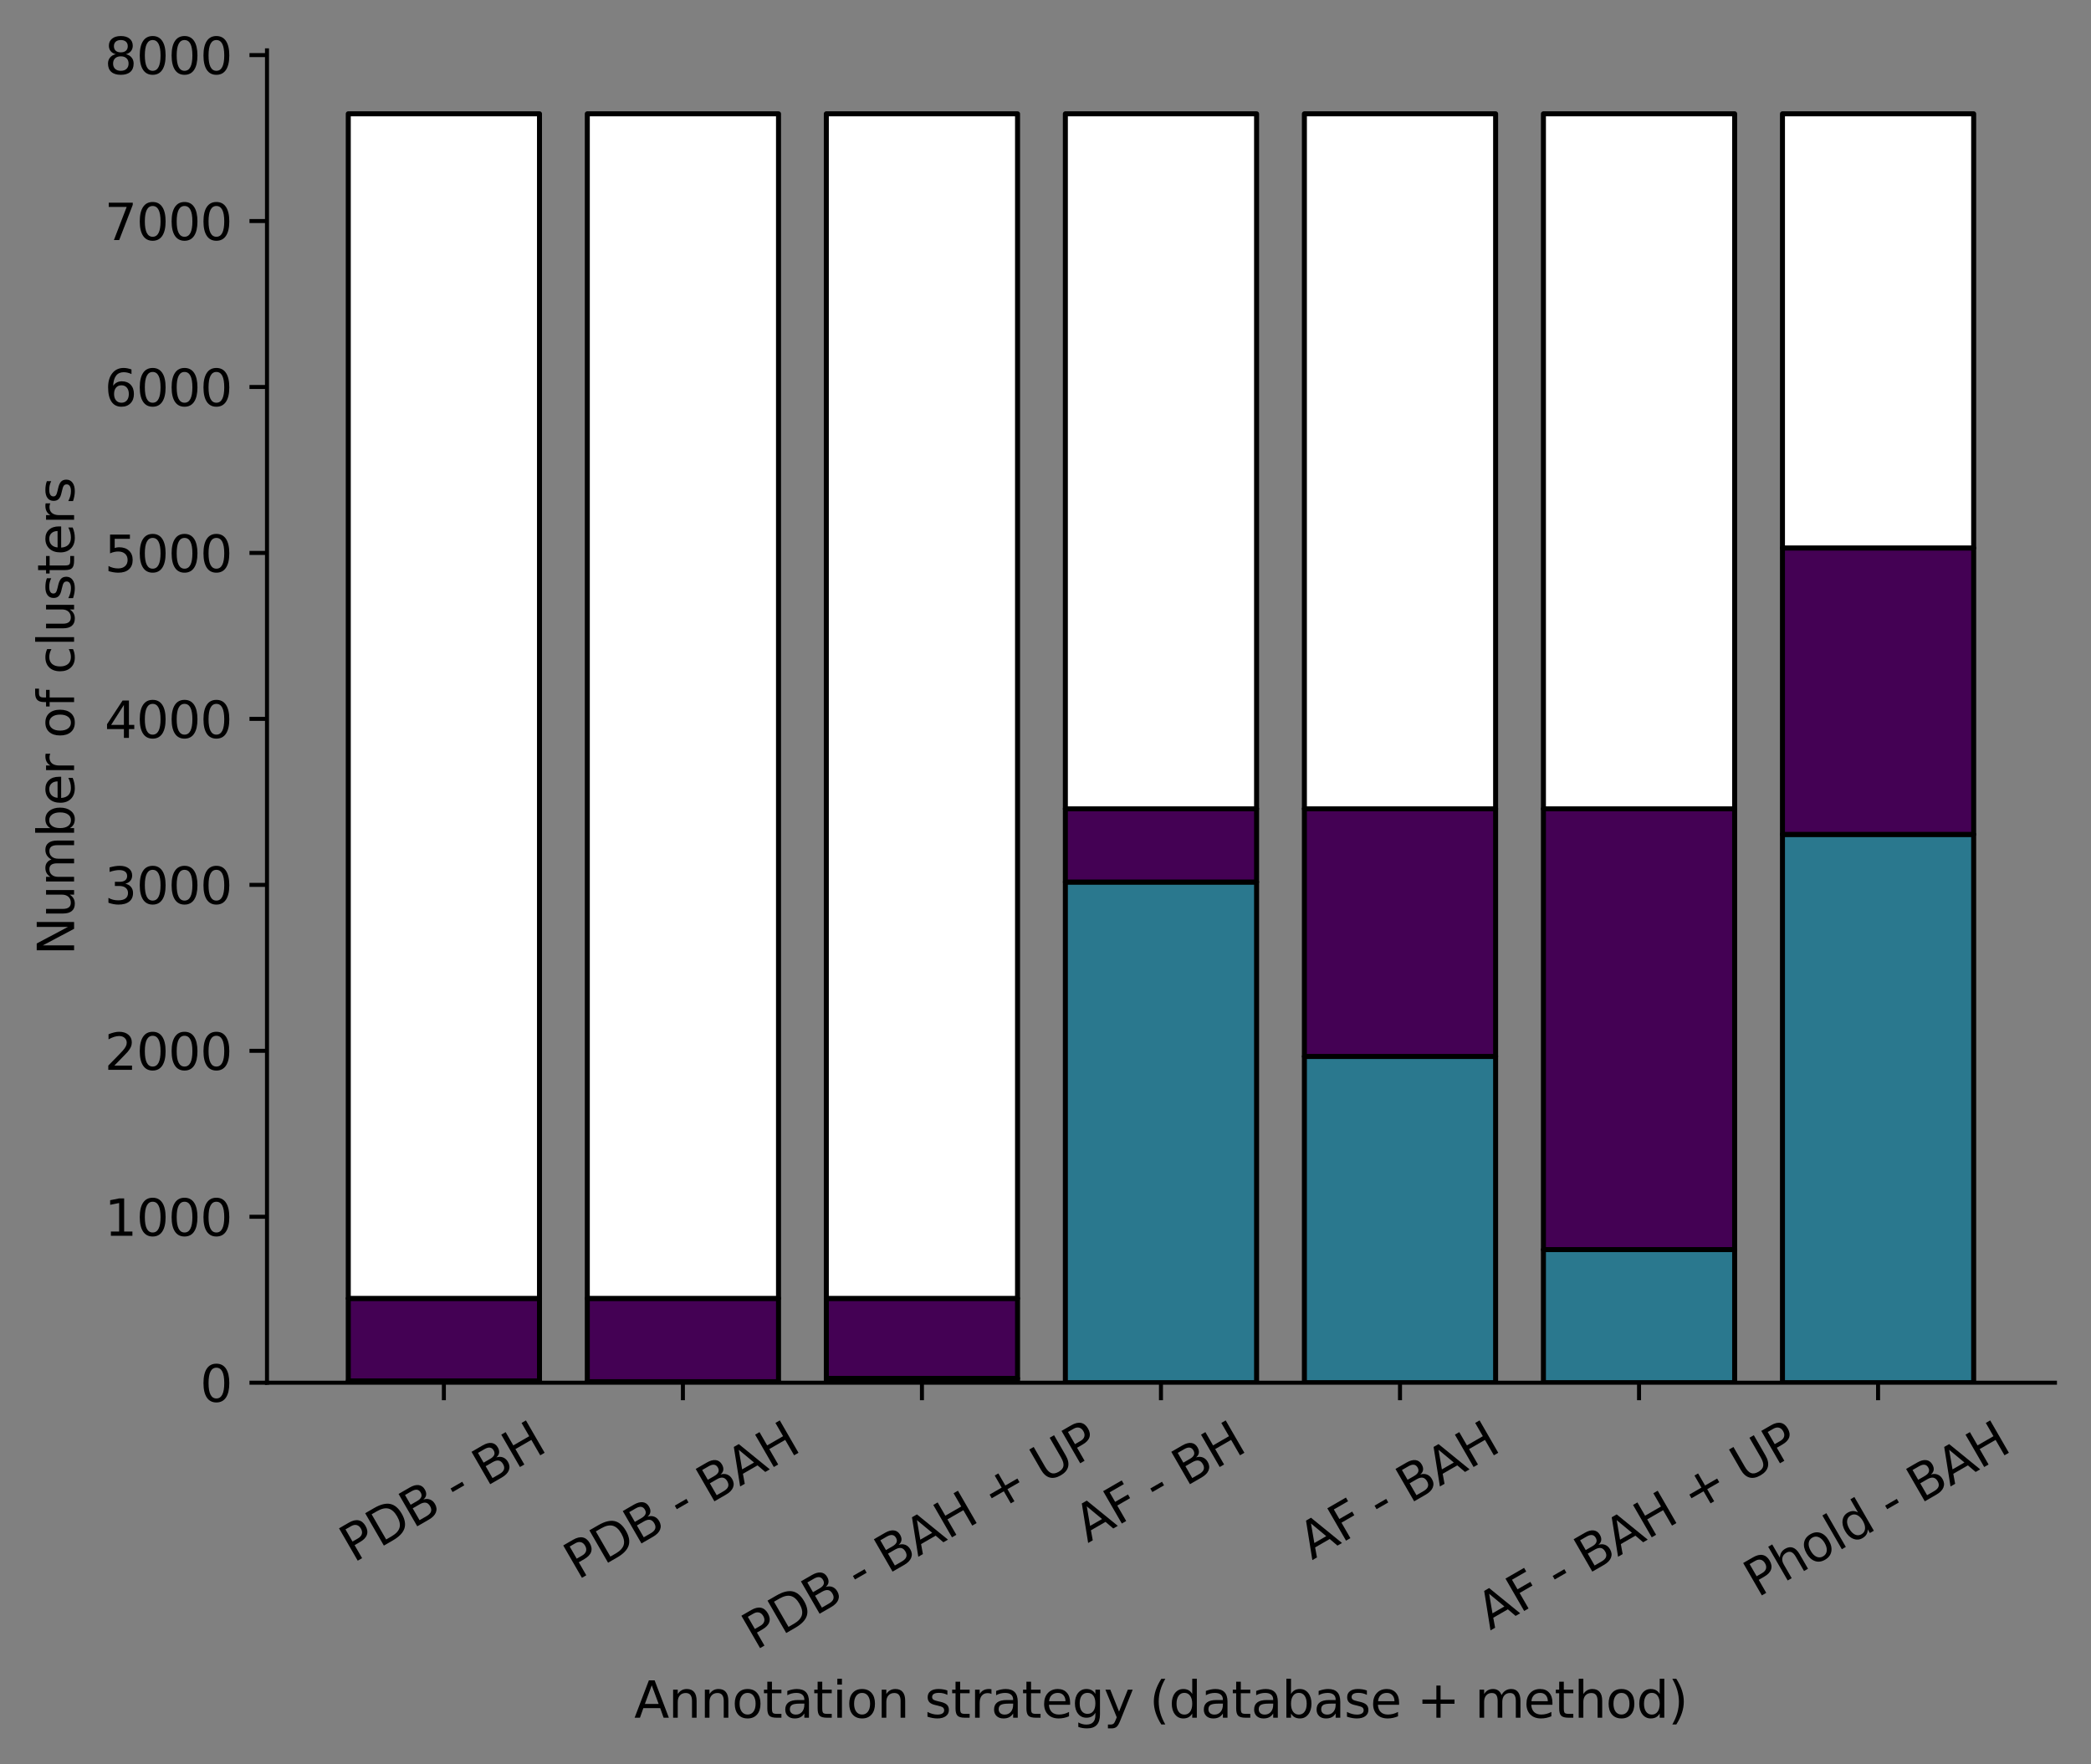 <?xml version="1.0" encoding="utf-8" standalone="no"?>
<!DOCTYPE svg PUBLIC "-//W3C//DTD SVG 1.1//EN"
  "http://www.w3.org/Graphics/SVG/1.1/DTD/svg11.dtd">
<svg xmlns:xlink="http://www.w3.org/1999/xlink" width="417.648pt" height="352.363pt" viewBox="0 0 417.648 352.363" xmlns="http://www.w3.org/2000/svg" version="1.1">
 <rect x="0" y="0" width="417.648" height="352.363" fill="#808080" stroke="none"/>
 <defs>
  <style type="text/css">*{stroke-linejoin: round; stroke-linecap: butt}</style>
 </defs>
 <g id="figure_1">
  <g id="patch_1">
   <path d="M 0 352.363 
L 417.648 352.363 
L 417.648 0 
L 0 0 
L 0 352.363 
z
" style="fill: none"/>
  </g>
  <g id="axes_1">
   <g id="patch_2">
    <path d="M 53.328 276.173 
L 410.448 276.173 
L 410.448 10.061 
L 53.328 10.061 
L 53.328 276.173 
z
" style="fill: none"/>
   </g>
   <g id="patch_3">
    <path d="M 69.561 276.173 
L 107.756 276.173 
L 107.756 275.809 
L 69.561 275.809 
z
" clip-path="url(#pf4e22b8826)" style="fill: #2a788e; stroke: #000000; stroke-linejoin: miter"/>
   </g>
   <g id="patch_4">
    <path d="M 117.304 276.173 
L 155.499 276.173 
L 155.499 275.974 
L 117.304 275.974 
z
" clip-path="url(#pf4e22b8826)" style="fill: #2a788e; stroke: #000000; stroke-linejoin: miter"/>
   </g>
   <g id="patch_5">
    <path d="M 165.047 276.173 
L 203.242 276.173 
L 203.242 275.311 
L 165.047 275.311 
z
" clip-path="url(#pf4e22b8826)" style="fill: #2a788e; stroke: #000000; stroke-linejoin: miter"/>
   </g>
   <g id="patch_6">
    <path d="M 212.791 276.173 
L 250.985 276.173 
L 250.985 176.169 
L 212.791 176.169 
z
" clip-path="url(#pf4e22b8826)" style="fill: #2a788e; stroke: #000000; stroke-linejoin: miter"/>
   </g>
   <g id="patch_7">
    <path d="M 260.534 276.173 
L 298.729 276.173 
L 298.729 211.007 
L 260.534 211.007 
z
" clip-path="url(#pf4e22b8826)" style="fill: #2a788e; stroke: #000000; stroke-linejoin: miter"/>
   </g>
   <g id="patch_8">
    <path d="M 308.277 276.173 
L 346.472 276.173 
L 346.472 249.589 
L 308.277 249.589 
z
" clip-path="url(#pf4e22b8826)" style="fill: #2a788e; stroke: #000000; stroke-linejoin: miter"/>
   </g>
   <g id="patch_9">
    <path d="M 356.021 276.173 
L 394.215 276.173 
L 394.215 166.656 
L 356.021 166.656 
z
" clip-path="url(#pf4e22b8826)" style="fill: #2a788e; stroke: #000000; stroke-linejoin: miter"/>
   </g>
   <g id="patch_10">
    <path d="M 69.561 275.809 
L 107.756 275.809 
L 107.756 259.335 
L 69.561 259.335 
z
" clip-path="url(#pf4e22b8826)" style="fill: #440154; stroke: #000000; stroke-linejoin: miter"/>
   </g>
   <g id="patch_11">
    <path d="M 117.304 275.974 
L 155.499 275.974 
L 155.499 259.335 
L 117.304 259.335 
z
" clip-path="url(#pf4e22b8826)" style="fill: #440154; stroke: #000000; stroke-linejoin: miter"/>
   </g>
   <g id="patch_12">
    <path d="M 165.047 275.311 
L 203.242 275.311 
L 203.242 259.335 
L 165.047 259.335 
z
" clip-path="url(#pf4e22b8826)" style="fill: #440154; stroke: #000000; stroke-linejoin: miter"/>
   </g>
   <g id="patch_13">
    <path d="M 212.791 176.169 
L 250.985 176.169 
L 250.985 161.552 
L 212.791 161.552 
z
" clip-path="url(#pf4e22b8826)" style="fill: #440154; stroke: #000000; stroke-linejoin: miter"/>
   </g>
   <g id="patch_14">
    <path d="M 260.534 211.007 
L 298.729 211.007 
L 298.729 161.552 
L 260.534 161.552 
z
" clip-path="url(#pf4e22b8826)" style="fill: #440154; stroke: #000000; stroke-linejoin: miter"/>
   </g>
   <g id="patch_15">
    <path d="M 308.277 249.589 
L 346.472 249.589 
L 346.472 161.552 
L 308.277 161.552 
z
" clip-path="url(#pf4e22b8826)" style="fill: #440154; stroke: #000000; stroke-linejoin: miter"/>
   </g>
   <g id="patch_16">
    <path d="M 356.021 166.656 
L 394.215 166.656 
L 394.215 109.445 
L 356.021 109.445 
z
" clip-path="url(#pf4e22b8826)" style="fill: #440154; stroke: #000000; stroke-linejoin: miter"/>
   </g>
   <g id="patch_17">
    <path d="M 69.561 259.335 
L 107.756 259.335 
L 107.756 22.733 
L 69.561 22.733 
z
" clip-path="url(#pf4e22b8826)" style="fill: #ffffff; stroke: #000000; stroke-linejoin: miter"/>
   </g>
   <g id="patch_18">
    <path d="M 117.304 259.335 
L 155.499 259.335 
L 155.499 22.733 
L 117.304 22.733 
z
" clip-path="url(#pf4e22b8826)" style="fill: #ffffff; stroke: #000000; stroke-linejoin: miter"/>
   </g>
   <g id="patch_19">
    <path d="M 165.047 259.335 
L 203.242 259.335 
L 203.242 22.733 
L 165.047 22.733 
z
" clip-path="url(#pf4e22b8826)" style="fill: #ffffff; stroke: #000000; stroke-linejoin: miter"/>
   </g>
   <g id="patch_20">
    <path d="M 212.791 161.552 
L 250.985 161.552 
L 250.985 22.733 
L 212.791 22.733 
z
" clip-path="url(#pf4e22b8826)" style="fill: #ffffff; stroke: #000000; stroke-linejoin: miter"/>
   </g>
   <g id="patch_21">
    <path d="M 260.534 161.552 
L 298.729 161.552 
L 298.729 22.733 
L 260.534 22.733 
z
" clip-path="url(#pf4e22b8826)" style="fill: #ffffff; stroke: #000000; stroke-linejoin: miter"/>
   </g>
   <g id="patch_22">
    <path d="M 308.277 161.552 
L 346.472 161.552 
L 346.472 22.733 
L 308.277 22.733 
z
" clip-path="url(#pf4e22b8826)" style="fill: #ffffff; stroke: #000000; stroke-linejoin: miter"/>
   </g>
   <g id="patch_23">
    <path d="M 356.021 109.445 
L 394.215 109.445 
L 394.215 22.733 
L 356.021 22.733 
z
" clip-path="url(#pf4e22b8826)" style="fill: #ffffff; stroke: #000000; stroke-linejoin: miter"/>
   </g>
   <g id="matplotlib.axis_1">
    <g id="xtick_1">
     <g id="line2d_1">
      <defs>
       <path id="m8247161dcb" d="M 0 0 
L 0 3.5 
" style="stroke: #000000; stroke-width: 0.8"/>
      </defs>
      <g>
       <use xlink:href="#m8247161dcb" x="88.658" y="276.173" style="stroke: #000000; stroke-width: 0.8"/>
      </g>
     </g>
     <g id="text_1">
      <!-- PDB - BH -->
      <g transform="translate(70.58 312.222) rotate(-30) scale(0.1 -0.1)">
       <defs>
        <path id="DejaVuSans-50" d="M 1259 4147 
L 1259 2394 
L 2053 2394 
Q 2494 2394 2734 2622 
Q 2975 2850 2975 3272 
Q 2975 3691 2734 3919 
Q 2494 4147 2053 4147 
L 1259 4147 
z
M 628 4666 
L 2053 4666 
Q 2838 4666 3239 4311 
Q 3641 3956 3641 3272 
Q 3641 2581 3239 2228 
Q 2838 1875 2053 1875 
L 1259 1875 
L 1259 0 
L 628 0 
L 628 4666 
z
" transform="scale(0.016)"/>
        <path id="DejaVuSans-44" d="M 1259 4147 
L 1259 519 
L 2022 519 
Q 2988 519 3436 956 
Q 3884 1394 3884 2338 
Q 3884 3275 3436 3711 
Q 2988 4147 2022 4147 
L 1259 4147 
z
M 628 4666 
L 1925 4666 
Q 3281 4666 3915 4102 
Q 4550 3538 4550 2338 
Q 4550 1131 3912 565 
Q 3275 0 1925 0 
L 628 0 
L 628 4666 
z
" transform="scale(0.016)"/>
        <path id="DejaVuSans-42" d="M 1259 2228 
L 1259 519 
L 2272 519 
Q 2781 519 3026 730 
Q 3272 941 3272 1375 
Q 3272 1813 3026 2020 
Q 2781 2228 2272 2228 
L 1259 2228 
z
M 1259 4147 
L 1259 2741 
L 2194 2741 
Q 2656 2741 2882 2914 
Q 3109 3088 3109 3444 
Q 3109 3797 2882 3972 
Q 2656 4147 2194 4147 
L 1259 4147 
z
M 628 4666 
L 2241 4666 
Q 2963 4666 3353 4366 
Q 3744 4066 3744 3513 
Q 3744 3084 3544 2831 
Q 3344 2578 2956 2516 
Q 3422 2416 3680 2098 
Q 3938 1781 3938 1306 
Q 3938 681 3513 340 
Q 3088 0 2303 0 
L 628 0 
L 628 4666 
z
" transform="scale(0.016)"/>
        <path id="DejaVuSans-20" transform="scale(0.016)"/>
        <path id="DejaVuSans-2d" d="M 313 2009 
L 1997 2009 
L 1997 1497 
L 313 1497 
L 313 2009 
z
" transform="scale(0.016)"/>
        <path id="DejaVuSans-48" d="M 628 4666 
L 1259 4666 
L 1259 2753 
L 3553 2753 
L 3553 4666 
L 4184 4666 
L 4184 0 
L 3553 0 
L 3553 2222 
L 1259 2222 
L 1259 0 
L 628 0 
L 628 4666 
z
" transform="scale(0.016)"/>
       </defs>
       <use xlink:href="#DejaVuSans-50"/>
       <use xlink:href="#DejaVuSans-44" transform="translate(60.303 0)"/>
       <use xlink:href="#DejaVuSans-42" transform="translate(137.305 0)"/>
       <use xlink:href="#DejaVuSans-20" transform="translate(205.908 0)"/>
       <use xlink:href="#DejaVuSans-2d" transform="translate(237.695 0)"/>
       <use xlink:href="#DejaVuSans-20" transform="translate(273.779 0)"/>
       <use xlink:href="#DejaVuSans-42" transform="translate(305.566 0)"/>
       <use xlink:href="#DejaVuSans-48" transform="translate(374.17 0)"/>
      </g>
     </g>
    </g>
    <g id="xtick_2">
     <g id="line2d_2">
      <g>
       <use xlink:href="#m8247161dcb" x="136.401" y="276.173" style="stroke: #000000; stroke-width: 0.8"/>
      </g>
     </g>
     <g id="text_2">
      <!-- PDB - BAH -->
      <g transform="translate(115.361 315.642) rotate(-30) scale(0.1 -0.1)">
       <defs>
        <path id="DejaVuSans-41" d="M 2188 4044 
L 1331 1722 
L 3047 1722 
L 2188 4044 
z
M 1831 4666 
L 2547 4666 
L 4325 0 
L 3669 0 
L 3244 1197 
L 1141 1197 
L 716 0 
L 50 0 
L 1831 4666 
z
" transform="scale(0.016)"/>
       </defs>
       <use xlink:href="#DejaVuSans-50"/>
       <use xlink:href="#DejaVuSans-44" transform="translate(60.303 0)"/>
       <use xlink:href="#DejaVuSans-42" transform="translate(137.305 0)"/>
       <use xlink:href="#DejaVuSans-20" transform="translate(205.908 0)"/>
       <use xlink:href="#DejaVuSans-2d" transform="translate(237.695 0)"/>
       <use xlink:href="#DejaVuSans-20" transform="translate(273.779 0)"/>
       <use xlink:href="#DejaVuSans-42" transform="translate(305.566 0)"/>
       <use xlink:href="#DejaVuSans-41" transform="translate(374.17 0)"/>
       <use xlink:href="#DejaVuSans-48" transform="translate(442.578 0)"/>
      </g>
     </g>
    </g>
    <g id="xtick_3">
     <g id="line2d_3">
      <g>
       <use xlink:href="#m8247161dcb" x="184.145" y="276.173" style="stroke: #000000; stroke-width: 0.8"/>
      </g>
     </g>
     <g id="text_3">
      <!-- PDB - BAH + UP -->
      <g transform="translate(150.944 329.684) rotate(-30) scale(0.1 -0.1)">
       <defs>
        <path id="DejaVuSans-2b" d="M 2944 4013 
L 2944 2272 
L 4684 2272 
L 4684 1741 
L 2944 1741 
L 2944 0 
L 2419 0 
L 2419 1741 
L 678 1741 
L 678 2272 
L 2419 2272 
L 2419 4013 
L 2944 4013 
z
" transform="scale(0.016)"/>
        <path id="DejaVuSans-55" d="M 556 4666 
L 1191 4666 
L 1191 1831 
Q 1191 1081 1462 751 
Q 1734 422 2344 422 
Q 2950 422 3222 751 
Q 3494 1081 3494 1831 
L 3494 4666 
L 4128 4666 
L 4128 1753 
Q 4128 841 3676 375 
Q 3225 -91 2344 -91 
Q 1459 -91 1007 375 
Q 556 841 556 1753 
L 556 4666 
z
" transform="scale(0.016)"/>
       </defs>
       <use xlink:href="#DejaVuSans-50"/>
       <use xlink:href="#DejaVuSans-44" transform="translate(60.303 0)"/>
       <use xlink:href="#DejaVuSans-42" transform="translate(137.305 0)"/>
       <use xlink:href="#DejaVuSans-20" transform="translate(205.908 0)"/>
       <use xlink:href="#DejaVuSans-2d" transform="translate(237.695 0)"/>
       <use xlink:href="#DejaVuSans-20" transform="translate(273.779 0)"/>
       <use xlink:href="#DejaVuSans-42" transform="translate(305.566 0)"/>
       <use xlink:href="#DejaVuSans-41" transform="translate(374.17 0)"/>
       <use xlink:href="#DejaVuSans-48" transform="translate(442.578 0)"/>
       <use xlink:href="#DejaVuSans-20" transform="translate(517.773 0)"/>
       <use xlink:href="#DejaVuSans-2b" transform="translate(549.561 0)"/>
       <use xlink:href="#DejaVuSans-20" transform="translate(633.35 0)"/>
       <use xlink:href="#DejaVuSans-55" transform="translate(665.137 0)"/>
       <use xlink:href="#DejaVuSans-50" transform="translate(738.33 0)"/>
      </g>
     </g>
    </g>
    <g id="xtick_4">
     <g id="line2d_4">
      <g>
       <use xlink:href="#m8247161dcb" x="231.888" y="276.173" style="stroke: #000000; stroke-width: 0.8"/>
      </g>
     </g>
     <g id="text_4">
      <!-- AF - BH -->
      <g transform="translate(217.273 308.222) rotate(-30) scale(0.1 -0.1)">
       <defs>
        <path id="DejaVuSans-46" d="M 628 4666 
L 3309 4666 
L 3309 4134 
L 1259 4134 
L 1259 2759 
L 3109 2759 
L 3109 2228 
L 1259 2228 
L 1259 0 
L 628 0 
L 628 4666 
z
" transform="scale(0.016)"/>
       </defs>
       <use xlink:href="#DejaVuSans-41"/>
       <use xlink:href="#DejaVuSans-46" transform="translate(68.408 0)"/>
       <use xlink:href="#DejaVuSans-20" transform="translate(125.928 0)"/>
       <use xlink:href="#DejaVuSans-2d" transform="translate(157.715 0)"/>
       <use xlink:href="#DejaVuSans-20" transform="translate(193.799 0)"/>
       <use xlink:href="#DejaVuSans-42" transform="translate(225.586 0)"/>
       <use xlink:href="#DejaVuSans-48" transform="translate(294.189 0)"/>
      </g>
     </g>
    </g>
    <g id="xtick_5">
     <g id="line2d_5">
      <g>
       <use xlink:href="#m8247161dcb" x="279.631" y="276.173" style="stroke: #000000; stroke-width: 0.8"/>
      </g>
     </g>
     <g id="text_5">
      <!-- AF - BAH -->
      <g transform="translate(262.055 311.643) rotate(-30) scale(0.1 -0.1)">
       <use xlink:href="#DejaVuSans-41"/>
       <use xlink:href="#DejaVuSans-46" transform="translate(68.408 0)"/>
       <use xlink:href="#DejaVuSans-20" transform="translate(125.928 0)"/>
       <use xlink:href="#DejaVuSans-2d" transform="translate(157.715 0)"/>
       <use xlink:href="#DejaVuSans-20" transform="translate(193.799 0)"/>
       <use xlink:href="#DejaVuSans-42" transform="translate(225.586 0)"/>
       <use xlink:href="#DejaVuSans-41" transform="translate(294.189 0)"/>
       <use xlink:href="#DejaVuSans-48" transform="translate(362.598 0)"/>
      </g>
     </g>
    </g>
    <g id="xtick_6">
     <g id="line2d_6">
      <g>
       <use xlink:href="#m8247161dcb" x="327.375" y="276.173" style="stroke: #000000; stroke-width: 0.8"/>
      </g>
     </g>
     <g id="text_6">
      <!-- AF - BAH + UP -->
      <g transform="translate(297.637 325.685) rotate(-30) scale(0.1 -0.1)">
       <use xlink:href="#DejaVuSans-41"/>
       <use xlink:href="#DejaVuSans-46" transform="translate(68.408 0)"/>
       <use xlink:href="#DejaVuSans-20" transform="translate(125.928 0)"/>
       <use xlink:href="#DejaVuSans-2d" transform="translate(157.715 0)"/>
       <use xlink:href="#DejaVuSans-20" transform="translate(193.799 0)"/>
       <use xlink:href="#DejaVuSans-42" transform="translate(225.586 0)"/>
       <use xlink:href="#DejaVuSans-41" transform="translate(294.189 0)"/>
       <use xlink:href="#DejaVuSans-48" transform="translate(362.598 0)"/>
       <use xlink:href="#DejaVuSans-20" transform="translate(437.793 0)"/>
       <use xlink:href="#DejaVuSans-2b" transform="translate(469.58 0)"/>
       <use xlink:href="#DejaVuSans-20" transform="translate(553.369 0)"/>
       <use xlink:href="#DejaVuSans-55" transform="translate(585.156 0)"/>
       <use xlink:href="#DejaVuSans-50" transform="translate(658.35 0)"/>
      </g>
     </g>
    </g>
    <g id="xtick_7">
     <g id="line2d_7">
      <g>
       <use xlink:href="#m8247161dcb" x="375.118" y="276.173" style="stroke: #000000; stroke-width: 0.8"/>
      </g>
     </g>
     <g id="text_7">
      <!-- Phold - BAH -->
      <g transform="translate(351.037 319.153) rotate(-30) scale(0.1 -0.1)">
       <defs>
        <path id="DejaVuSans-68" d="M 3513 2113 
L 3513 0 
L 2938 0 
L 2938 2094 
Q 2938 2591 2744 2837 
Q 2550 3084 2163 3084 
Q 1697 3084 1428 2787 
Q 1159 2491 1159 1978 
L 1159 0 
L 581 0 
L 581 4863 
L 1159 4863 
L 1159 2956 
Q 1366 3272 1645 3428 
Q 1925 3584 2291 3584 
Q 2894 3584 3203 3211 
Q 3513 2838 3513 2113 
z
" transform="scale(0.016)"/>
        <path id="DejaVuSans-6f" d="M 1959 3097 
Q 1497 3097 1228 2736 
Q 959 2375 959 1747 
Q 959 1119 1226 758 
Q 1494 397 1959 397 
Q 2419 397 2687 759 
Q 2956 1122 2956 1747 
Q 2956 2369 2687 2733 
Q 2419 3097 1959 3097 
z
M 1959 3584 
Q 2709 3584 3137 3096 
Q 3566 2609 3566 1747 
Q 3566 888 3137 398 
Q 2709 -91 1959 -91 
Q 1206 -91 779 398 
Q 353 888 353 1747 
Q 353 2609 779 3096 
Q 1206 3584 1959 3584 
z
" transform="scale(0.016)"/>
        <path id="DejaVuSans-6c" d="M 603 4863 
L 1178 4863 
L 1178 0 
L 603 0 
L 603 4863 
z
" transform="scale(0.016)"/>
        <path id="DejaVuSans-64" d="M 2906 2969 
L 2906 4863 
L 3481 4863 
L 3481 0 
L 2906 0 
L 2906 525 
Q 2725 213 2448 61 
Q 2172 -91 1784 -91 
Q 1150 -91 751 415 
Q 353 922 353 1747 
Q 353 2572 751 3078 
Q 1150 3584 1784 3584 
Q 2172 3584 2448 3432 
Q 2725 3281 2906 2969 
z
M 947 1747 
Q 947 1113 1208 752 
Q 1469 391 1925 391 
Q 2381 391 2643 752 
Q 2906 1113 2906 1747 
Q 2906 2381 2643 2742 
Q 2381 3103 1925 3103 
Q 1469 3103 1208 2742 
Q 947 2381 947 1747 
z
" transform="scale(0.016)"/>
       </defs>
       <use xlink:href="#DejaVuSans-50"/>
       <use xlink:href="#DejaVuSans-68" transform="translate(60.303 0)"/>
       <use xlink:href="#DejaVuSans-6f" transform="translate(123.682 0)"/>
       <use xlink:href="#DejaVuSans-6c" transform="translate(184.863 0)"/>
       <use xlink:href="#DejaVuSans-64" transform="translate(212.646 0)"/>
       <use xlink:href="#DejaVuSans-20" transform="translate(276.123 0)"/>
       <use xlink:href="#DejaVuSans-2d" transform="translate(307.91 0)"/>
       <use xlink:href="#DejaVuSans-20" transform="translate(343.994 0)"/>
       <use xlink:href="#DejaVuSans-42" transform="translate(375.781 0)"/>
       <use xlink:href="#DejaVuSans-41" transform="translate(444.385 0)"/>
       <use xlink:href="#DejaVuSans-48" transform="translate(512.793 0)"/>
      </g>
     </g>
    </g>
    <g id="text_8">
     <!-- Annotation strategy (database + method) -->
     <g transform="translate(126.676 343.084) scale(0.1 -0.1)">
      <defs>
       <path id="DejaVuSans-6e" d="M 3513 2113 
L 3513 0 
L 2938 0 
L 2938 2094 
Q 2938 2591 2744 2837 
Q 2550 3084 2163 3084 
Q 1697 3084 1428 2787 
Q 1159 2491 1159 1978 
L 1159 0 
L 581 0 
L 581 3500 
L 1159 3500 
L 1159 2956 
Q 1366 3272 1645 3428 
Q 1925 3584 2291 3584 
Q 2894 3584 3203 3211 
Q 3513 2838 3513 2113 
z
" transform="scale(0.016)"/>
       <path id="DejaVuSans-74" d="M 1172 4494 
L 1172 3500 
L 2356 3500 
L 2356 3053 
L 1172 3053 
L 1172 1153 
Q 1172 725 1289 603 
Q 1406 481 1766 481 
L 2356 481 
L 2356 0 
L 1766 0 
Q 1100 0 847 248 
Q 594 497 594 1153 
L 594 3053 
L 172 3053 
L 172 3500 
L 594 3500 
L 594 4494 
L 1172 4494 
z
" transform="scale(0.016)"/>
       <path id="DejaVuSans-61" d="M 2194 1759 
Q 1497 1759 1228 1600 
Q 959 1441 959 1056 
Q 959 750 1161 570 
Q 1363 391 1709 391 
Q 2188 391 2477 730 
Q 2766 1069 2766 1631 
L 2766 1759 
L 2194 1759 
z
M 3341 1997 
L 3341 0 
L 2766 0 
L 2766 531 
Q 2569 213 2275 61 
Q 1981 -91 1556 -91 
Q 1019 -91 701 211 
Q 384 513 384 1019 
Q 384 1609 779 1909 
Q 1175 2209 1959 2209 
L 2766 2209 
L 2766 2266 
Q 2766 2663 2505 2880 
Q 2244 3097 1772 3097 
Q 1472 3097 1187 3025 
Q 903 2953 641 2809 
L 641 3341 
Q 956 3463 1253 3523 
Q 1550 3584 1831 3584 
Q 2591 3584 2966 3190 
Q 3341 2797 3341 1997 
z
" transform="scale(0.016)"/>
       <path id="DejaVuSans-69" d="M 603 3500 
L 1178 3500 
L 1178 0 
L 603 0 
L 603 3500 
z
M 603 4863 
L 1178 4863 
L 1178 4134 
L 603 4134 
L 603 4863 
z
" transform="scale(0.016)"/>
       <path id="DejaVuSans-73" d="M 2834 3397 
L 2834 2853 
Q 2591 2978 2328 3040 
Q 2066 3103 1784 3103 
Q 1356 3103 1142 2972 
Q 928 2841 928 2578 
Q 928 2378 1081 2264 
Q 1234 2150 1697 2047 
L 1894 2003 
Q 2506 1872 2764 1633 
Q 3022 1394 3022 966 
Q 3022 478 2636 193 
Q 2250 -91 1575 -91 
Q 1294 -91 989 -36 
Q 684 19 347 128 
L 347 722 
Q 666 556 975 473 
Q 1284 391 1588 391 
Q 1994 391 2212 530 
Q 2431 669 2431 922 
Q 2431 1156 2273 1281 
Q 2116 1406 1581 1522 
L 1381 1569 
Q 847 1681 609 1914 
Q 372 2147 372 2553 
Q 372 3047 722 3315 
Q 1072 3584 1716 3584 
Q 2034 3584 2315 3537 
Q 2597 3491 2834 3397 
z
" transform="scale(0.016)"/>
       <path id="DejaVuSans-72" d="M 2631 2963 
Q 2534 3019 2420 3045 
Q 2306 3072 2169 3072 
Q 1681 3072 1420 2755 
Q 1159 2438 1159 1844 
L 1159 0 
L 581 0 
L 581 3500 
L 1159 3500 
L 1159 2956 
Q 1341 3275 1631 3429 
Q 1922 3584 2338 3584 
Q 2397 3584 2469 3576 
Q 2541 3569 2628 3553 
L 2631 2963 
z
" transform="scale(0.016)"/>
       <path id="DejaVuSans-65" d="M 3597 1894 
L 3597 1613 
L 953 1613 
Q 991 1019 1311 708 
Q 1631 397 2203 397 
Q 2534 397 2845 478 
Q 3156 559 3463 722 
L 3463 178 
Q 3153 47 2828 -22 
Q 2503 -91 2169 -91 
Q 1331 -91 842 396 
Q 353 884 353 1716 
Q 353 2575 817 3079 
Q 1281 3584 2069 3584 
Q 2775 3584 3186 3129 
Q 3597 2675 3597 1894 
z
M 3022 2063 
Q 3016 2534 2758 2815 
Q 2500 3097 2075 3097 
Q 1594 3097 1305 2825 
Q 1016 2553 972 2059 
L 3022 2063 
z
" transform="scale(0.016)"/>
       <path id="DejaVuSans-67" d="M 2906 1791 
Q 2906 2416 2648 2759 
Q 2391 3103 1925 3103 
Q 1463 3103 1205 2759 
Q 947 2416 947 1791 
Q 947 1169 1205 825 
Q 1463 481 1925 481 
Q 2391 481 2648 825 
Q 2906 1169 2906 1791 
z
M 3481 434 
Q 3481 -459 3084 -895 
Q 2688 -1331 1869 -1331 
Q 1566 -1331 1297 -1286 
Q 1028 -1241 775 -1147 
L 775 -588 
Q 1028 -725 1275 -790 
Q 1522 -856 1778 -856 
Q 2344 -856 2625 -561 
Q 2906 -266 2906 331 
L 2906 616 
Q 2728 306 2450 153 
Q 2172 0 1784 0 
Q 1141 0 747 490 
Q 353 981 353 1791 
Q 353 2603 747 3093 
Q 1141 3584 1784 3584 
Q 2172 3584 2450 3431 
Q 2728 3278 2906 2969 
L 2906 3500 
L 3481 3500 
L 3481 434 
z
" transform="scale(0.016)"/>
       <path id="DejaVuSans-79" d="M 2059 -325 
Q 1816 -950 1584 -1140 
Q 1353 -1331 966 -1331 
L 506 -1331 
L 506 -850 
L 844 -850 
Q 1081 -850 1212 -737 
Q 1344 -625 1503 -206 
L 1606 56 
L 191 3500 
L 800 3500 
L 1894 763 
L 2988 3500 
L 3597 3500 
L 2059 -325 
z
" transform="scale(0.016)"/>
       <path id="DejaVuSans-28" d="M 1984 4856 
Q 1566 4138 1362 3434 
Q 1159 2731 1159 2009 
Q 1159 1288 1364 580 
Q 1569 -128 1984 -844 
L 1484 -844 
Q 1016 -109 783 600 
Q 550 1309 550 2009 
Q 550 2706 781 3412 
Q 1013 4119 1484 4856 
L 1984 4856 
z
" transform="scale(0.016)"/>
       <path id="DejaVuSans-62" d="M 3116 1747 
Q 3116 2381 2855 2742 
Q 2594 3103 2138 3103 
Q 1681 3103 1420 2742 
Q 1159 2381 1159 1747 
Q 1159 1113 1420 752 
Q 1681 391 2138 391 
Q 2594 391 2855 752 
Q 3116 1113 3116 1747 
z
M 1159 2969 
Q 1341 3281 1617 3432 
Q 1894 3584 2278 3584 
Q 2916 3584 3314 3078 
Q 3713 2572 3713 1747 
Q 3713 922 3314 415 
Q 2916 -91 2278 -91 
Q 1894 -91 1617 61 
Q 1341 213 1159 525 
L 1159 0 
L 581 0 
L 581 4863 
L 1159 4863 
L 1159 2969 
z
" transform="scale(0.016)"/>
       <path id="DejaVuSans-6d" d="M 3328 2828 
Q 3544 3216 3844 3400 
Q 4144 3584 4550 3584 
Q 5097 3584 5394 3201 
Q 5691 2819 5691 2113 
L 5691 0 
L 5113 0 
L 5113 2094 
Q 5113 2597 4934 2840 
Q 4756 3084 4391 3084 
Q 3944 3084 3684 2787 
Q 3425 2491 3425 1978 
L 3425 0 
L 2847 0 
L 2847 2094 
Q 2847 2600 2669 2842 
Q 2491 3084 2119 3084 
Q 1678 3084 1418 2786 
Q 1159 2488 1159 1978 
L 1159 0 
L 581 0 
L 581 3500 
L 1159 3500 
L 1159 2956 
Q 1356 3278 1631 3431 
Q 1906 3584 2284 3584 
Q 2666 3584 2933 3390 
Q 3200 3197 3328 2828 
z
" transform="scale(0.016)"/>
       <path id="DejaVuSans-29" d="M 513 4856 
L 1013 4856 
Q 1481 4119 1714 3412 
Q 1947 2706 1947 2009 
Q 1947 1309 1714 600 
Q 1481 -109 1013 -844 
L 513 -844 
Q 928 -128 1133 580 
Q 1338 1288 1338 2009 
Q 1338 2731 1133 3434 
Q 928 4138 513 4856 
z
" transform="scale(0.016)"/>
      </defs>
      <use xlink:href="#DejaVuSans-41"/>
      <use xlink:href="#DejaVuSans-6e" transform="translate(68.408 0)"/>
      <use xlink:href="#DejaVuSans-6e" transform="translate(131.787 0)"/>
      <use xlink:href="#DejaVuSans-6f" transform="translate(195.166 0)"/>
      <use xlink:href="#DejaVuSans-74" transform="translate(256.348 0)"/>
      <use xlink:href="#DejaVuSans-61" transform="translate(295.557 0)"/>
      <use xlink:href="#DejaVuSans-74" transform="translate(356.836 0)"/>
      <use xlink:href="#DejaVuSans-69" transform="translate(396.045 0)"/>
      <use xlink:href="#DejaVuSans-6f" transform="translate(423.828 0)"/>
      <use xlink:href="#DejaVuSans-6e" transform="translate(485.01 0)"/>
      <use xlink:href="#DejaVuSans-20" transform="translate(548.389 0)"/>
      <use xlink:href="#DejaVuSans-73" transform="translate(580.176 0)"/>
      <use xlink:href="#DejaVuSans-74" transform="translate(632.275 0)"/>
      <use xlink:href="#DejaVuSans-72" transform="translate(671.484 0)"/>
      <use xlink:href="#DejaVuSans-61" transform="translate(712.598 0)"/>
      <use xlink:href="#DejaVuSans-74" transform="translate(773.877 0)"/>
      <use xlink:href="#DejaVuSans-65" transform="translate(813.086 0)"/>
      <use xlink:href="#DejaVuSans-67" transform="translate(874.609 0)"/>
      <use xlink:href="#DejaVuSans-79" transform="translate(938.086 0)"/>
      <use xlink:href="#DejaVuSans-20" transform="translate(997.266 0)"/>
      <use xlink:href="#DejaVuSans-28" transform="translate(1029.053 0)"/>
      <use xlink:href="#DejaVuSans-64" transform="translate(1068.066 0)"/>
      <use xlink:href="#DejaVuSans-61" transform="translate(1131.543 0)"/>
      <use xlink:href="#DejaVuSans-74" transform="translate(1192.822 0)"/>
      <use xlink:href="#DejaVuSans-61" transform="translate(1232.031 0)"/>
      <use xlink:href="#DejaVuSans-62" transform="translate(1293.311 0)"/>
      <use xlink:href="#DejaVuSans-61" transform="translate(1356.787 0)"/>
      <use xlink:href="#DejaVuSans-73" transform="translate(1418.066 0)"/>
      <use xlink:href="#DejaVuSans-65" transform="translate(1470.166 0)"/>
      <use xlink:href="#DejaVuSans-20" transform="translate(1531.689 0)"/>
      <use xlink:href="#DejaVuSans-2b" transform="translate(1563.477 0)"/>
      <use xlink:href="#DejaVuSans-20" transform="translate(1647.266 0)"/>
      <use xlink:href="#DejaVuSans-6d" transform="translate(1679.053 0)"/>
      <use xlink:href="#DejaVuSans-65" transform="translate(1776.465 0)"/>
      <use xlink:href="#DejaVuSans-74" transform="translate(1837.988 0)"/>
      <use xlink:href="#DejaVuSans-68" transform="translate(1877.197 0)"/>
      <use xlink:href="#DejaVuSans-6f" transform="translate(1940.576 0)"/>
      <use xlink:href="#DejaVuSans-64" transform="translate(2001.758 0)"/>
      <use xlink:href="#DejaVuSans-29" transform="translate(2065.234 0)"/>
     </g>
    </g>
   </g>
   <g id="matplotlib.axis_2">
    <g id="ytick_1">
     <g id="line2d_8">
      <defs>
       <path id="mf2fd94c563" d="M 0 0 
L -3.5 0 
" style="stroke: #000000; stroke-width: 0.8"/>
      </defs>
      <g>
       <use xlink:href="#mf2fd94c563" x="53.328" y="276.173" style="stroke: #000000; stroke-width: 0.8"/>
      </g>
     </g>
     <g id="text_9">
      <!-- 0 -->
      <g transform="translate(39.966 279.972) scale(0.1 -0.1)">
       <defs>
        <path id="DejaVuSans-30" d="M 2034 4250 
Q 1547 4250 1301 3770 
Q 1056 3291 1056 2328 
Q 1056 1369 1301 889 
Q 1547 409 2034 409 
Q 2525 409 2770 889 
Q 3016 1369 3016 2328 
Q 3016 3291 2770 3770 
Q 2525 4250 2034 4250 
z
M 2034 4750 
Q 2819 4750 3233 4129 
Q 3647 3509 3647 2328 
Q 3647 1150 3233 529 
Q 2819 -91 2034 -91 
Q 1250 -91 836 529 
Q 422 1150 422 2328 
Q 422 3509 836 4129 
Q 1250 4750 2034 4750 
z
" transform="scale(0.016)"/>
       </defs>
       <use xlink:href="#DejaVuSans-30"/>
      </g>
     </g>
    </g>
    <g id="ytick_2">
     <g id="line2d_9">
      <g>
       <use xlink:href="#mf2fd94c563" x="53.328" y="243.026" style="stroke: #000000; stroke-width: 0.8"/>
      </g>
     </g>
     <g id="text_10">
      <!-- 1000 -->
      <g transform="translate(20.878 246.826) scale(0.1 -0.1)">
       <defs>
        <path id="DejaVuSans-31" d="M 794 531 
L 1825 531 
L 1825 4091 
L 703 3866 
L 703 4441 
L 1819 4666 
L 2450 4666 
L 2450 531 
L 3481 531 
L 3481 0 
L 794 0 
L 794 531 
z
" transform="scale(0.016)"/>
       </defs>
       <use xlink:href="#DejaVuSans-31"/>
       <use xlink:href="#DejaVuSans-30" transform="translate(63.623 0)"/>
       <use xlink:href="#DejaVuSans-30" transform="translate(127.246 0)"/>
       <use xlink:href="#DejaVuSans-30" transform="translate(190.869 0)"/>
      </g>
     </g>
    </g>
    <g id="ytick_3">
     <g id="line2d_10">
      <g>
       <use xlink:href="#mf2fd94c563" x="53.328" y="209.88" style="stroke: #000000; stroke-width: 0.8"/>
      </g>
     </g>
     <g id="text_11">
      <!-- 2000 -->
      <g transform="translate(20.878 213.679) scale(0.1 -0.1)">
       <defs>
        <path id="DejaVuSans-32" d="M 1228 531 
L 3431 531 
L 3431 0 
L 469 0 
L 469 531 
Q 828 903 1448 1529 
Q 2069 2156 2228 2338 
Q 2531 2678 2651 2914 
Q 2772 3150 2772 3378 
Q 2772 3750 2511 3984 
Q 2250 4219 1831 4219 
Q 1534 4219 1204 4116 
Q 875 4013 500 3803 
L 500 4441 
Q 881 4594 1212 4672 
Q 1544 4750 1819 4750 
Q 2544 4750 2975 4387 
Q 3406 4025 3406 3419 
Q 3406 3131 3298 2873 
Q 3191 2616 2906 2266 
Q 2828 2175 2409 1742 
Q 1991 1309 1228 531 
z
" transform="scale(0.016)"/>
       </defs>
       <use xlink:href="#DejaVuSans-32"/>
       <use xlink:href="#DejaVuSans-30" transform="translate(63.623 0)"/>
       <use xlink:href="#DejaVuSans-30" transform="translate(127.246 0)"/>
       <use xlink:href="#DejaVuSans-30" transform="translate(190.869 0)"/>
      </g>
     </g>
    </g>
    <g id="ytick_4">
     <g id="line2d_11">
      <g>
       <use xlink:href="#mf2fd94c563" x="53.328" y="176.733" style="stroke: #000000; stroke-width: 0.8"/>
      </g>
     </g>
     <g id="text_12">
      <!-- 3000 -->
      <g transform="translate(20.878 180.532) scale(0.1 -0.1)">
       <defs>
        <path id="DejaVuSans-33" d="M 2597 2516 
Q 3050 2419 3304 2112 
Q 3559 1806 3559 1356 
Q 3559 666 3084 287 
Q 2609 -91 1734 -91 
Q 1441 -91 1130 -33 
Q 819 25 488 141 
L 488 750 
Q 750 597 1062 519 
Q 1375 441 1716 441 
Q 2309 441 2620 675 
Q 2931 909 2931 1356 
Q 2931 1769 2642 2001 
Q 2353 2234 1838 2234 
L 1294 2234 
L 1294 2753 
L 1863 2753 
Q 2328 2753 2575 2939 
Q 2822 3125 2822 3475 
Q 2822 3834 2567 4026 
Q 2313 4219 1838 4219 
Q 1578 4219 1281 4162 
Q 984 4106 628 3988 
L 628 4550 
Q 988 4650 1302 4700 
Q 1616 4750 1894 4750 
Q 2613 4750 3031 4423 
Q 3450 4097 3450 3541 
Q 3450 3153 3228 2886 
Q 3006 2619 2597 2516 
z
" transform="scale(0.016)"/>
       </defs>
       <use xlink:href="#DejaVuSans-33"/>
       <use xlink:href="#DejaVuSans-30" transform="translate(63.623 0)"/>
       <use xlink:href="#DejaVuSans-30" transform="translate(127.246 0)"/>
       <use xlink:href="#DejaVuSans-30" transform="translate(190.869 0)"/>
      </g>
     </g>
    </g>
    <g id="ytick_5">
     <g id="line2d_12">
      <g>
       <use xlink:href="#mf2fd94c563" x="53.328" y="143.586" style="stroke: #000000; stroke-width: 0.8"/>
      </g>
     </g>
     <g id="text_13">
      <!-- 4000 -->
      <g transform="translate(20.878 147.385) scale(0.1 -0.1)">
       <defs>
        <path id="DejaVuSans-34" d="M 2419 4116 
L 825 1625 
L 2419 1625 
L 2419 4116 
z
M 2253 4666 
L 3047 4666 
L 3047 1625 
L 3713 1625 
L 3713 1100 
L 3047 1100 
L 3047 0 
L 2419 0 
L 2419 1100 
L 313 1100 
L 313 1709 
L 2253 4666 
z
" transform="scale(0.016)"/>
       </defs>
       <use xlink:href="#DejaVuSans-34"/>
       <use xlink:href="#DejaVuSans-30" transform="translate(63.623 0)"/>
       <use xlink:href="#DejaVuSans-30" transform="translate(127.246 0)"/>
       <use xlink:href="#DejaVuSans-30" transform="translate(190.869 0)"/>
      </g>
     </g>
    </g>
    <g id="ytick_6">
     <g id="line2d_13">
      <g>
       <use xlink:href="#mf2fd94c563" x="53.328" y="110.439" style="stroke: #000000; stroke-width: 0.8"/>
      </g>
     </g>
     <g id="text_14">
      <!-- 5000 -->
      <g transform="translate(20.878 114.239) scale(0.1 -0.1)">
       <defs>
        <path id="DejaVuSans-35" d="M 691 4666 
L 3169 4666 
L 3169 4134 
L 1269 4134 
L 1269 2991 
Q 1406 3038 1543 3061 
Q 1681 3084 1819 3084 
Q 2600 3084 3056 2656 
Q 3513 2228 3513 1497 
Q 3513 744 3044 326 
Q 2575 -91 1722 -91 
Q 1428 -91 1123 -41 
Q 819 9 494 109 
L 494 744 
Q 775 591 1075 516 
Q 1375 441 1709 441 
Q 2250 441 2565 725 
Q 2881 1009 2881 1497 
Q 2881 1984 2565 2268 
Q 2250 2553 1709 2553 
Q 1456 2553 1204 2497 
Q 953 2441 691 2322 
L 691 4666 
z
" transform="scale(0.016)"/>
       </defs>
       <use xlink:href="#DejaVuSans-35"/>
       <use xlink:href="#DejaVuSans-30" transform="translate(63.623 0)"/>
       <use xlink:href="#DejaVuSans-30" transform="translate(127.246 0)"/>
       <use xlink:href="#DejaVuSans-30" transform="translate(190.869 0)"/>
      </g>
     </g>
    </g>
    <g id="ytick_7">
     <g id="line2d_14">
      <g>
       <use xlink:href="#mf2fd94c563" x="53.328" y="77.293" style="stroke: #000000; stroke-width: 0.8"/>
      </g>
     </g>
     <g id="text_15">
      <!-- 6000 -->
      <g transform="translate(20.878 81.092) scale(0.1 -0.1)">
       <defs>
        <path id="DejaVuSans-36" d="M 2113 2584 
Q 1688 2584 1439 2293 
Q 1191 2003 1191 1497 
Q 1191 994 1439 701 
Q 1688 409 2113 409 
Q 2538 409 2786 701 
Q 3034 994 3034 1497 
Q 3034 2003 2786 2293 
Q 2538 2584 2113 2584 
z
M 3366 4563 
L 3366 3988 
Q 3128 4100 2886 4159 
Q 2644 4219 2406 4219 
Q 1781 4219 1451 3797 
Q 1122 3375 1075 2522 
Q 1259 2794 1537 2939 
Q 1816 3084 2150 3084 
Q 2853 3084 3261 2657 
Q 3669 2231 3669 1497 
Q 3669 778 3244 343 
Q 2819 -91 2113 -91 
Q 1303 -91 875 529 
Q 447 1150 447 2328 
Q 447 3434 972 4092 
Q 1497 4750 2381 4750 
Q 2619 4750 2861 4703 
Q 3103 4656 3366 4563 
z
" transform="scale(0.016)"/>
       </defs>
       <use xlink:href="#DejaVuSans-36"/>
       <use xlink:href="#DejaVuSans-30" transform="translate(63.623 0)"/>
       <use xlink:href="#DejaVuSans-30" transform="translate(127.246 0)"/>
       <use xlink:href="#DejaVuSans-30" transform="translate(190.869 0)"/>
      </g>
     </g>
    </g>
    <g id="ytick_8">
     <g id="line2d_15">
      <g>
       <use xlink:href="#mf2fd94c563" x="53.328" y="44.146" style="stroke: #000000; stroke-width: 0.8"/>
      </g>
     </g>
     <g id="text_16">
      <!-- 7000 -->
      <g transform="translate(20.878 47.945) scale(0.1 -0.1)">
       <defs>
        <path id="DejaVuSans-37" d="M 525 4666 
L 3525 4666 
L 3525 4397 
L 1831 0 
L 1172 0 
L 2766 4134 
L 525 4134 
L 525 4666 
z
" transform="scale(0.016)"/>
       </defs>
       <use xlink:href="#DejaVuSans-37"/>
       <use xlink:href="#DejaVuSans-30" transform="translate(63.623 0)"/>
       <use xlink:href="#DejaVuSans-30" transform="translate(127.246 0)"/>
       <use xlink:href="#DejaVuSans-30" transform="translate(190.869 0)"/>
      </g>
     </g>
    </g>
    <g id="ytick_9">
     <g id="line2d_16">
      <g>
       <use xlink:href="#mf2fd94c563" x="53.328" y="10.999" style="stroke: #000000; stroke-width: 0.8"/>
      </g>
     </g>
     <g id="text_17">
      <!-- 8000 -->
      <g transform="translate(20.878 14.798) scale(0.1 -0.1)">
       <defs>
        <path id="DejaVuSans-38" d="M 2034 2216 
Q 1584 2216 1326 1975 
Q 1069 1734 1069 1313 
Q 1069 891 1326 650 
Q 1584 409 2034 409 
Q 2484 409 2743 651 
Q 3003 894 3003 1313 
Q 3003 1734 2745 1975 
Q 2488 2216 2034 2216 
z
M 1403 2484 
Q 997 2584 770 2862 
Q 544 3141 544 3541 
Q 544 4100 942 4425 
Q 1341 4750 2034 4750 
Q 2731 4750 3128 4425 
Q 3525 4100 3525 3541 
Q 3525 3141 3298 2862 
Q 3072 2584 2669 2484 
Q 3125 2378 3379 2068 
Q 3634 1759 3634 1313 
Q 3634 634 3220 271 
Q 2806 -91 2034 -91 
Q 1263 -91 848 271 
Q 434 634 434 1313 
Q 434 1759 690 2068 
Q 947 2378 1403 2484 
z
M 1172 3481 
Q 1172 3119 1398 2916 
Q 1625 2713 2034 2713 
Q 2441 2713 2670 2916 
Q 2900 3119 2900 3481 
Q 2900 3844 2670 4047 
Q 2441 4250 2034 4250 
Q 1625 4250 1398 4047 
Q 1172 3844 1172 3481 
z
" transform="scale(0.016)"/>
       </defs>
       <use xlink:href="#DejaVuSans-38"/>
       <use xlink:href="#DejaVuSans-30" transform="translate(63.623 0)"/>
       <use xlink:href="#DejaVuSans-30" transform="translate(127.246 0)"/>
       <use xlink:href="#DejaVuSans-30" transform="translate(190.869 0)"/>
      </g>
     </g>
    </g>
    <g id="text_18">
     <!-- Number of clusters -->
     <g transform="translate(14.798 190.809) rotate(-90) scale(0.1 -0.1)">
      <defs>
       <path id="DejaVuSans-4e" d="M 628 4666 
L 1478 4666 
L 3547 763 
L 3547 4666 
L 4159 4666 
L 4159 0 
L 3309 0 
L 1241 3903 
L 1241 0 
L 628 0 
L 628 4666 
z
" transform="scale(0.016)"/>
       <path id="DejaVuSans-75" d="M 544 1381 
L 544 3500 
L 1119 3500 
L 1119 1403 
Q 1119 906 1312 657 
Q 1506 409 1894 409 
Q 2359 409 2629 706 
Q 2900 1003 2900 1516 
L 2900 3500 
L 3475 3500 
L 3475 0 
L 2900 0 
L 2900 538 
Q 2691 219 2414 64 
Q 2138 -91 1772 -91 
Q 1169 -91 856 284 
Q 544 659 544 1381 
z
M 1991 3584 
L 1991 3584 
z
" transform="scale(0.016)"/>
       <path id="DejaVuSans-66" d="M 2375 4863 
L 2375 4384 
L 1825 4384 
Q 1516 4384 1395 4259 
Q 1275 4134 1275 3809 
L 1275 3500 
L 2222 3500 
L 2222 3053 
L 1275 3053 
L 1275 0 
L 697 0 
L 697 3053 
L 147 3053 
L 147 3500 
L 697 3500 
L 697 3744 
Q 697 4328 969 4595 
Q 1241 4863 1831 4863 
L 2375 4863 
z
" transform="scale(0.016)"/>
       <path id="DejaVuSans-63" d="M 3122 3366 
L 3122 2828 
Q 2878 2963 2633 3030 
Q 2388 3097 2138 3097 
Q 1578 3097 1268 2742 
Q 959 2388 959 1747 
Q 959 1106 1268 751 
Q 1578 397 2138 397 
Q 2388 397 2633 464 
Q 2878 531 3122 666 
L 3122 134 
Q 2881 22 2623 -34 
Q 2366 -91 2075 -91 
Q 1284 -91 818 406 
Q 353 903 353 1747 
Q 353 2603 823 3093 
Q 1294 3584 2113 3584 
Q 2378 3584 2631 3529 
Q 2884 3475 3122 3366 
z
" transform="scale(0.016)"/>
      </defs>
      <use xlink:href="#DejaVuSans-4e"/>
      <use xlink:href="#DejaVuSans-75" transform="translate(74.805 0)"/>
      <use xlink:href="#DejaVuSans-6d" transform="translate(138.184 0)"/>
      <use xlink:href="#DejaVuSans-62" transform="translate(235.596 0)"/>
      <use xlink:href="#DejaVuSans-65" transform="translate(299.072 0)"/>
      <use xlink:href="#DejaVuSans-72" transform="translate(360.596 0)"/>
      <use xlink:href="#DejaVuSans-20" transform="translate(401.709 0)"/>
      <use xlink:href="#DejaVuSans-6f" transform="translate(433.496 0)"/>
      <use xlink:href="#DejaVuSans-66" transform="translate(494.678 0)"/>
      <use xlink:href="#DejaVuSans-20" transform="translate(529.883 0)"/>
      <use xlink:href="#DejaVuSans-63" transform="translate(561.67 0)"/>
      <use xlink:href="#DejaVuSans-6c" transform="translate(616.65 0)"/>
      <use xlink:href="#DejaVuSans-75" transform="translate(644.434 0)"/>
      <use xlink:href="#DejaVuSans-73" transform="translate(707.812 0)"/>
      <use xlink:href="#DejaVuSans-74" transform="translate(759.912 0)"/>
      <use xlink:href="#DejaVuSans-65" transform="translate(799.121 0)"/>
      <use xlink:href="#DejaVuSans-72" transform="translate(860.645 0)"/>
      <use xlink:href="#DejaVuSans-73" transform="translate(901.758 0)"/>
     </g>
    </g>
   </g>
   <g id="patch_24">
    <path d="M 53.328 276.173 
L 53.328 10.061 
" style="fill: none; stroke: #000000; stroke-width: 0.8; stroke-linejoin: miter; stroke-linecap: square"/>
   </g>
   <g id="patch_25">
    <path d="M 53.328 276.173 
L 410.448 276.173 
" style="fill: none; stroke: #000000; stroke-width: 0.8; stroke-linejoin: miter; stroke-linecap: square"/>
   </g>
  </g>
 </g>
 <defs>
  <clipPath id="pf4e22b8826">
   <rect x="53.328" y="10.061" width="357.12" height="266.112"/>
  </clipPath>
 </defs>
</svg>
